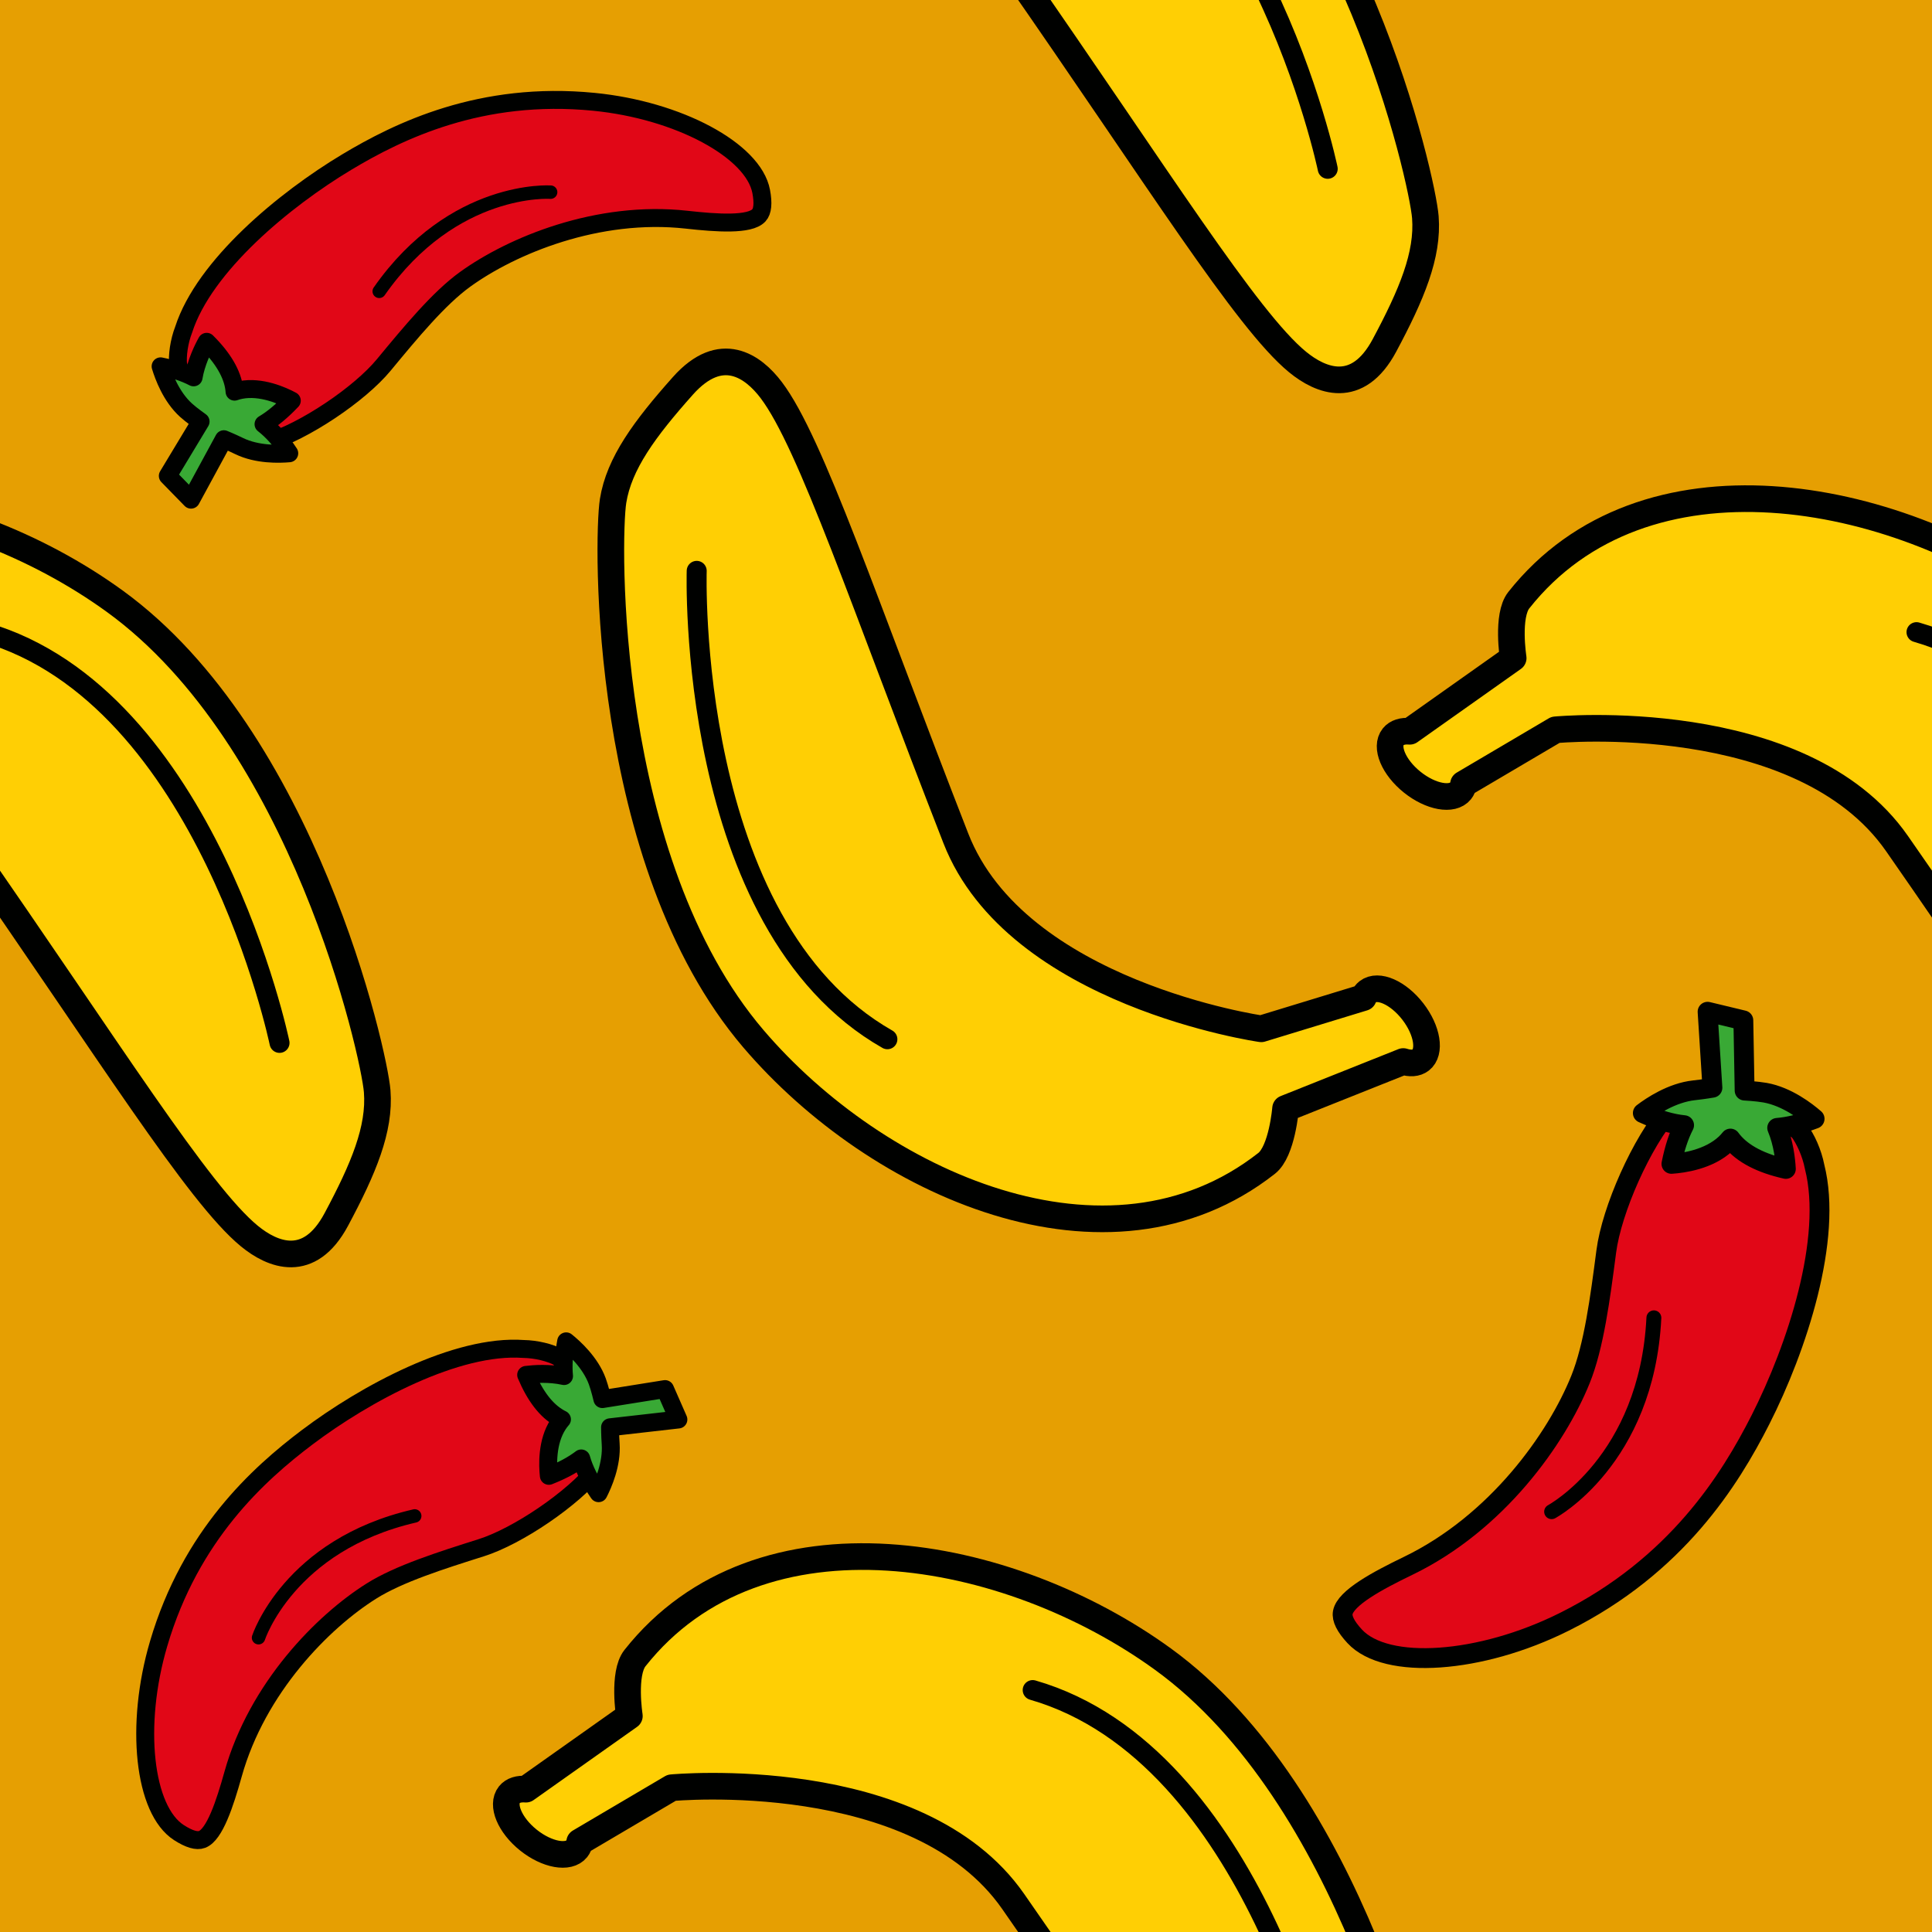 <?xml version="1.0" encoding="utf-8"?>
<!-- Generator: Adobe Illustrator 16.0.0, SVG Export Plug-In . SVG Version: 6.00 Build 0)  -->
<!DOCTYPE svg PUBLIC "-//W3C//DTD SVG 1.1//EN" "http://www.w3.org/Graphics/SVG/1.1/DTD/svg11.dtd">
<svg version="1.1" xmlns="http://www.w3.org/2000/svg" xmlns:xlink="http://www.w3.org/1999/xlink" x="0px" y="0px" width="220px"
	 height="220px" viewBox="0 0 220 220" enable-background="new 0 0 220 220" xml:space="preserve">
<g id="bg" display="none">
	<rect x="-745.836" y="-381.787" display="inline" fill="#FFFFFF" width="3240.076" height="8444.104"/>
</g>
<g id="Layer_3" display="none">
</g>
<g id="Layer_1">
	<g>
		<defs>
			<rect id="SVGID_221_" width="220" height="220"/>
		</defs>
		<clipPath id="SVGID_2_">
			<use xlink:href="#SVGID_221_"  overflow="visible"/>
		</clipPath>
		<rect clip-path="url(#SVGID_2_)" fill="#E69F02" width="220" height="220"/>
		<g clip-path="url(#SVGID_2_)">
			
				<path fill="#FFCF04" stroke="#000100" stroke-width="3.034" stroke-linecap="round" stroke-linejoin="round" stroke-miterlimit="10" d="
				M144.23,132.477c1.767-1.386,2.159-6.254,2.159-6.254l13.401-5.345c0.775,0.25,1.482,0.219,1.982-0.168
				c1.17-0.906,0.769-3.38-0.893-5.531c-1.662-2.148-3.958-3.162-5.127-2.256c-0.222,0.171-0.388,0.402-0.499,0.674l-11.636,3.554
				c0,0-27.855-3.971-34.771-21.683c-10.481-26.843-16.485-45.04-21.021-51.044c-2.063-2.731-5.712-5.373-10.066-0.485
				c-4.356,4.894-7.267,8.84-7.947,13.11c-0.682,4.271-1.262,41.03,15.975,61.228C99.912,134.821,126.177,146.64,144.23,132.477z"/>
			
				<path fill="none" stroke="#000100" stroke-width="2.276" stroke-linecap="round" stroke-linejoin="round" stroke-miterlimit="10" d="
				M79.335,65.005c0,0-1.269,40.27,21.713,53.335"/>
		</g>
		<g clip-path="url(#SVGID_2_)">
			
				<path fill="#E10717" stroke="#000100" stroke-width="2.259" stroke-linecap="round" stroke-linejoin="round" stroke-miterlimit="10" d="
				M206.632,132.865c2.082,8.19-2.02,20.635-6.167,28.804c-3.461,6.82-9.543,16.626-22.324,23.004
				c-9.573,4.785-20.291,5.528-23.877,1.661c-1.031-1.113-1.488-2.025-1.358-2.712c0.315-1.668,3.926-3.619,7.415-5.304
				c10.157-4.903,16.932-14.499,19.647-21.225c1.533-3.787,2.248-9.282,2.942-14.599c0.614-4.71,4.014-12.44,7.326-16.197
				c3.313-3.758,9.69-1.015,9.69-1.015l4.914,3.423C205.583,129.635,206.329,131.296,206.632,132.865z"/>
			
				<path fill="none" stroke="#000100" stroke-width="1.694" stroke-linecap="round" stroke-linejoin="round" stroke-miterlimit="10" d="
				M176.685,172.139c0,0,10.84-5.81,11.645-22.078"/>
			
				<path fill="#39A935" stroke="#000100" stroke-width="2.259" stroke-linecap="round" stroke-linejoin="round" stroke-miterlimit="10" d="
				M206.632,127.399c-0.942-0.822-3.15-2.533-5.646-2.974c-0.94-0.166-2.323-0.237-2.323-0.237l-0.145-7.999l-4.073-0.98
				l0.552,8.653c0,0-0.955,0.17-2.093,0.293c-2.519,0.273-4.836,1.833-5.832,2.59c1.71,0.782,3.282,1.242,4.699,1.381
				c-0.61,1.184-1.09,2.654-1.442,4.406c1.335-0.089,4.265-0.495,6.171-2.287c0.2-0.187,0.379-0.386,0.544-0.593
				c0.064,0.089,0.132,0.178,0.205,0.266c1.21,1.479,3.263,2.55,6.11,3.189c-0.057-1.026-0.261-2.929-0.987-4.673
				C203.662,128.33,205.086,127.984,206.632,127.399z"/>
		</g>
		<g clip-path="url(#SVGID_2_)">
			
				<path fill="#E10717" stroke="#000100" stroke-width="2.041" stroke-linecap="round" stroke-linejoin="round" stroke-miterlimit="10" d="
				M20.915,37.533c2.344-7.266,11.464-14.816,18.562-19.072c5.926-3.555,15.292-8.134,28.135-6.869
				c9.624,0.941,18.18,5.523,19.065,10.205c0.254,1.348,0.165,2.265-0.265,2.727c-1.042,1.125-4.742,0.882-8.221,0.494
				c-10.127-1.129-19.922,2.955-25.233,6.795c-2.993,2.163-6.181,6.021-9.267,9.755c-2.735,3.309-9.051,7.589-13.39,8.871
				c-4.341,1.282-7.902-3.882-7.902-3.882l-2.113-4.98C20.166,40.509,20.393,38.879,20.915,37.533z"/>
			
				<path fill="none" stroke="#000100" stroke-width="1.53" stroke-linecap="round" stroke-linejoin="round" stroke-miterlimit="10" d="
				M62.702,21.881c0,0-11.086-0.767-19.52,11.293"/>
			
				<path fill="#39A935" stroke="#000100" stroke-width="2.041" stroke-linecap="round" stroke-linejoin="round" stroke-miterlimit="10" d="
				M18.288,41.715c0.326,1.082,1.193,3.453,2.891,4.99c0.64,0.579,1.663,1.297,1.663,1.297l-3.733,6.188l2.644,2.708l3.737-6.884
				c0,0,0.812,0.328,1.743,0.781c2.058,1.001,4.581,0.922,5.706,0.821c-0.932-1.419-1.914-2.528-2.931-3.315
				c1.035-0.612,2.11-1.506,3.221-2.677c-1.064-0.573-3.501-1.671-5.821-1.215c-0.242,0.046-0.475,0.111-0.7,0.191
				c-0.006-0.098-0.016-0.2-0.029-0.303c-0.216-1.713-1.272-3.519-3.142-5.375c-0.45,0.81-1.208,2.365-1.491,4.049
				C21.008,42.431,19.752,42.011,18.288,41.715z"/>
		</g>
		<g clip-path="url(#SVGID_2_)">
			
				<path fill="#E10717" stroke="#000100" stroke-width="2.041" stroke-linecap="round" stroke-linejoin="round" stroke-miterlimit="10" d="
				M59.609,153.609c-7.614-0.549-18.032,5.077-24.637,10.063c-5.517,4.163-13.271,11.13-16.911,23.511
				c-2.734,9.275-1.691,18.925,2.316,21.5c1.155,0.743,2.038,1.002,2.629,0.777c1.434-0.544,2.595-4.066,3.537-7.438
				c2.748-9.811,10.205-17.363,15.755-20.847c3.126-1.966,7.898-3.475,12.518-4.937c4.093-1.296,10.427-5.549,13.241-9.091
				c2.816-3.545-0.638-8.782-0.638-8.782l-3.827-3.825C62.649,154.03,61.052,153.63,59.609,153.609z"/>
			
				<path fill="none" stroke="#000100" stroke-width="1.53" stroke-linecap="round" stroke-linejoin="round" stroke-miterlimit="10" d="
				M29.44,186.489c0,0,3.443-10.567,17.784-13.867"/>
			
				<path fill="#39A935" stroke="#000100" stroke-width="2.041" stroke-linecap="round" stroke-linejoin="round" stroke-miterlimit="10" d="
				M64.47,152.741c0.881,0.708,2.755,2.399,3.543,4.549c0.298,0.81,0.58,2.028,0.58,2.028l7.137-1.141l1.52,3.464l-7.783,0.885
				c0,0,0,0.877,0.071,1.91c0.158,2.283-0.862,4.591-1.377,5.597c-0.966-1.396-1.627-2.721-1.975-3.959
				c-0.955,0.731-2.188,1.393-3.689,1.983c-0.132-1.202-0.237-3.872,1.054-5.852c0.133-0.207,0.282-0.4,0.44-0.578
				c-0.09-0.043-0.18-0.09-0.27-0.141c-1.508-0.842-2.786-2.498-3.807-4.927c0.92-0.113,2.646-0.233,4.313,0.135
				C64.114,155.53,64.197,154.21,64.47,152.741z"/>
		</g>
		<g clip-path="url(#SVGID_2_)">
			
				<path fill="#FFCF04" stroke="#000100" stroke-width="3.034" stroke-linecap="round" stroke-linejoin="round" stroke-miterlimit="10" d="
				M72.302,188.815c-1.393,1.762-0.635,6.587-0.635,6.587l-11.777,8.334c-0.812-0.064-1.491,0.133-1.888,0.627
				c-0.925,1.152,0.043,3.465,2.163,5.167c2.12,1.7,4.588,2.147,5.513,0.994c0.176-0.22,0.282-0.481,0.328-0.773l10.48-6.179
				c0,0,28.011-2.658,38.881,12.943c16.472,23.643,26.57,39.928,32.384,44.703c2.646,2.172,6.812,3.889,9.9-1.885
				c3.09-5.775,4.995-10.295,4.657-14.604c-0.337-4.313-8.378-40.186-29.864-55.788C114.84,176.164,86.538,170.821,72.302,188.815z"
				/>
			
				<path fill="none" stroke="#000100" stroke-width="2.276" stroke-linecap="round" stroke-linejoin="round" stroke-miterlimit="10" d="
				M151.189,239.221c0,0-8.193-39.449-33.595-46.77"/>
		</g>
		<g clip-path="url(#SVGID_2_)">
			
				<path fill="#FFCF04" stroke="#000100" stroke-width="3.034" stroke-linecap="round" stroke-linejoin="round" stroke-miterlimit="10" d="
				M72.302-31.185c-1.393,1.762-0.635,6.587-0.635,6.587L59.89-16.263c-0.812-0.065-1.491,0.133-1.888,0.626
				c-0.925,1.153,0.043,3.465,2.163,5.167c2.12,1.7,4.588,2.147,5.513,0.994c0.176-0.22,0.282-0.481,0.328-0.773l10.48-6.179
				c0,0,28.011-2.658,38.881,12.944c16.472,23.643,26.57,39.927,32.384,44.702c2.646,2.172,6.812,3.889,9.9-1.884
				c3.09-5.776,4.995-10.295,4.657-14.605c-0.337-4.313-8.378-40.186-29.864-55.788C114.84-43.837,86.538-49.179,72.302-31.185z"/>
			
				<path fill="none" stroke="#000100" stroke-width="2.276" stroke-linecap="round" stroke-linejoin="round" stroke-miterlimit="10" d="
				M151.189,19.221c0,0-8.193-39.449-33.595-46.77"/>
		</g>
		<g clip-path="url(#SVGID_2_)">
			
				<path fill="#FFCF04" stroke="#000100" stroke-width="3.034" stroke-linecap="round" stroke-linejoin="round" stroke-miterlimit="10" d="
				M-47.056,68.349c-1.394,1.762-0.635,6.587-0.635,6.587l-11.778,8.335c-0.812-0.065-1.491,0.133-1.887,0.626
				c-0.926,1.153,0.043,3.465,2.163,5.167c2.119,1.701,4.588,2.148,5.513,0.995c0.176-0.22,0.282-0.482,0.328-0.773l10.48-6.18
				c0,0,28.011-2.658,38.881,12.944c16.473,23.642,26.57,39.927,32.385,44.703c2.646,2.172,6.812,3.889,9.9-1.884
				c3.09-5.776,4.995-10.295,4.657-14.605c-0.337-4.313-8.378-40.187-29.864-55.788C-4.518,55.697-32.821,50.355-47.056,68.349z"/>
			
				<path fill="none" stroke="#000100" stroke-width="2.276" stroke-linecap="round" stroke-linejoin="round" stroke-miterlimit="10" d="
				M31.831,118.755c0,0-8.193-39.449-33.595-46.77"/>
		</g>
		<g clip-path="url(#SVGID_2_)">
			
				<path fill="#FFCF04" stroke="#000100" stroke-width="3.034" stroke-linecap="round" stroke-linejoin="round" stroke-miterlimit="10" d="
				M172.944,68.349c-1.394,1.762-0.635,6.587-0.635,6.587l-11.778,8.335c-0.812-0.065-1.491,0.133-1.887,0.626
				c-0.926,1.153,0.043,3.465,2.163,5.167c2.119,1.701,4.588,2.148,5.513,0.995c0.176-0.22,0.282-0.482,0.328-0.773l10.48-6.18
				c0,0,28.011-2.658,38.881,12.944c16.473,23.642,26.57,39.927,32.385,44.703c2.646,2.172,6.812,3.889,9.9-1.884
				c3.09-5.776,4.995-10.295,4.657-14.605c-0.337-4.313-8.378-40.187-29.864-55.788C215.482,55.697,187.179,50.355,172.944,68.349z"
				/>
			
				<path fill="none" stroke="#000100" stroke-width="2.276" stroke-linecap="round" stroke-linejoin="round" stroke-miterlimit="10" d="
				M251.831,118.755c0,0-8.193-39.449-33.595-46.77"/>
		</g>
	</g>
</g>
</svg>
